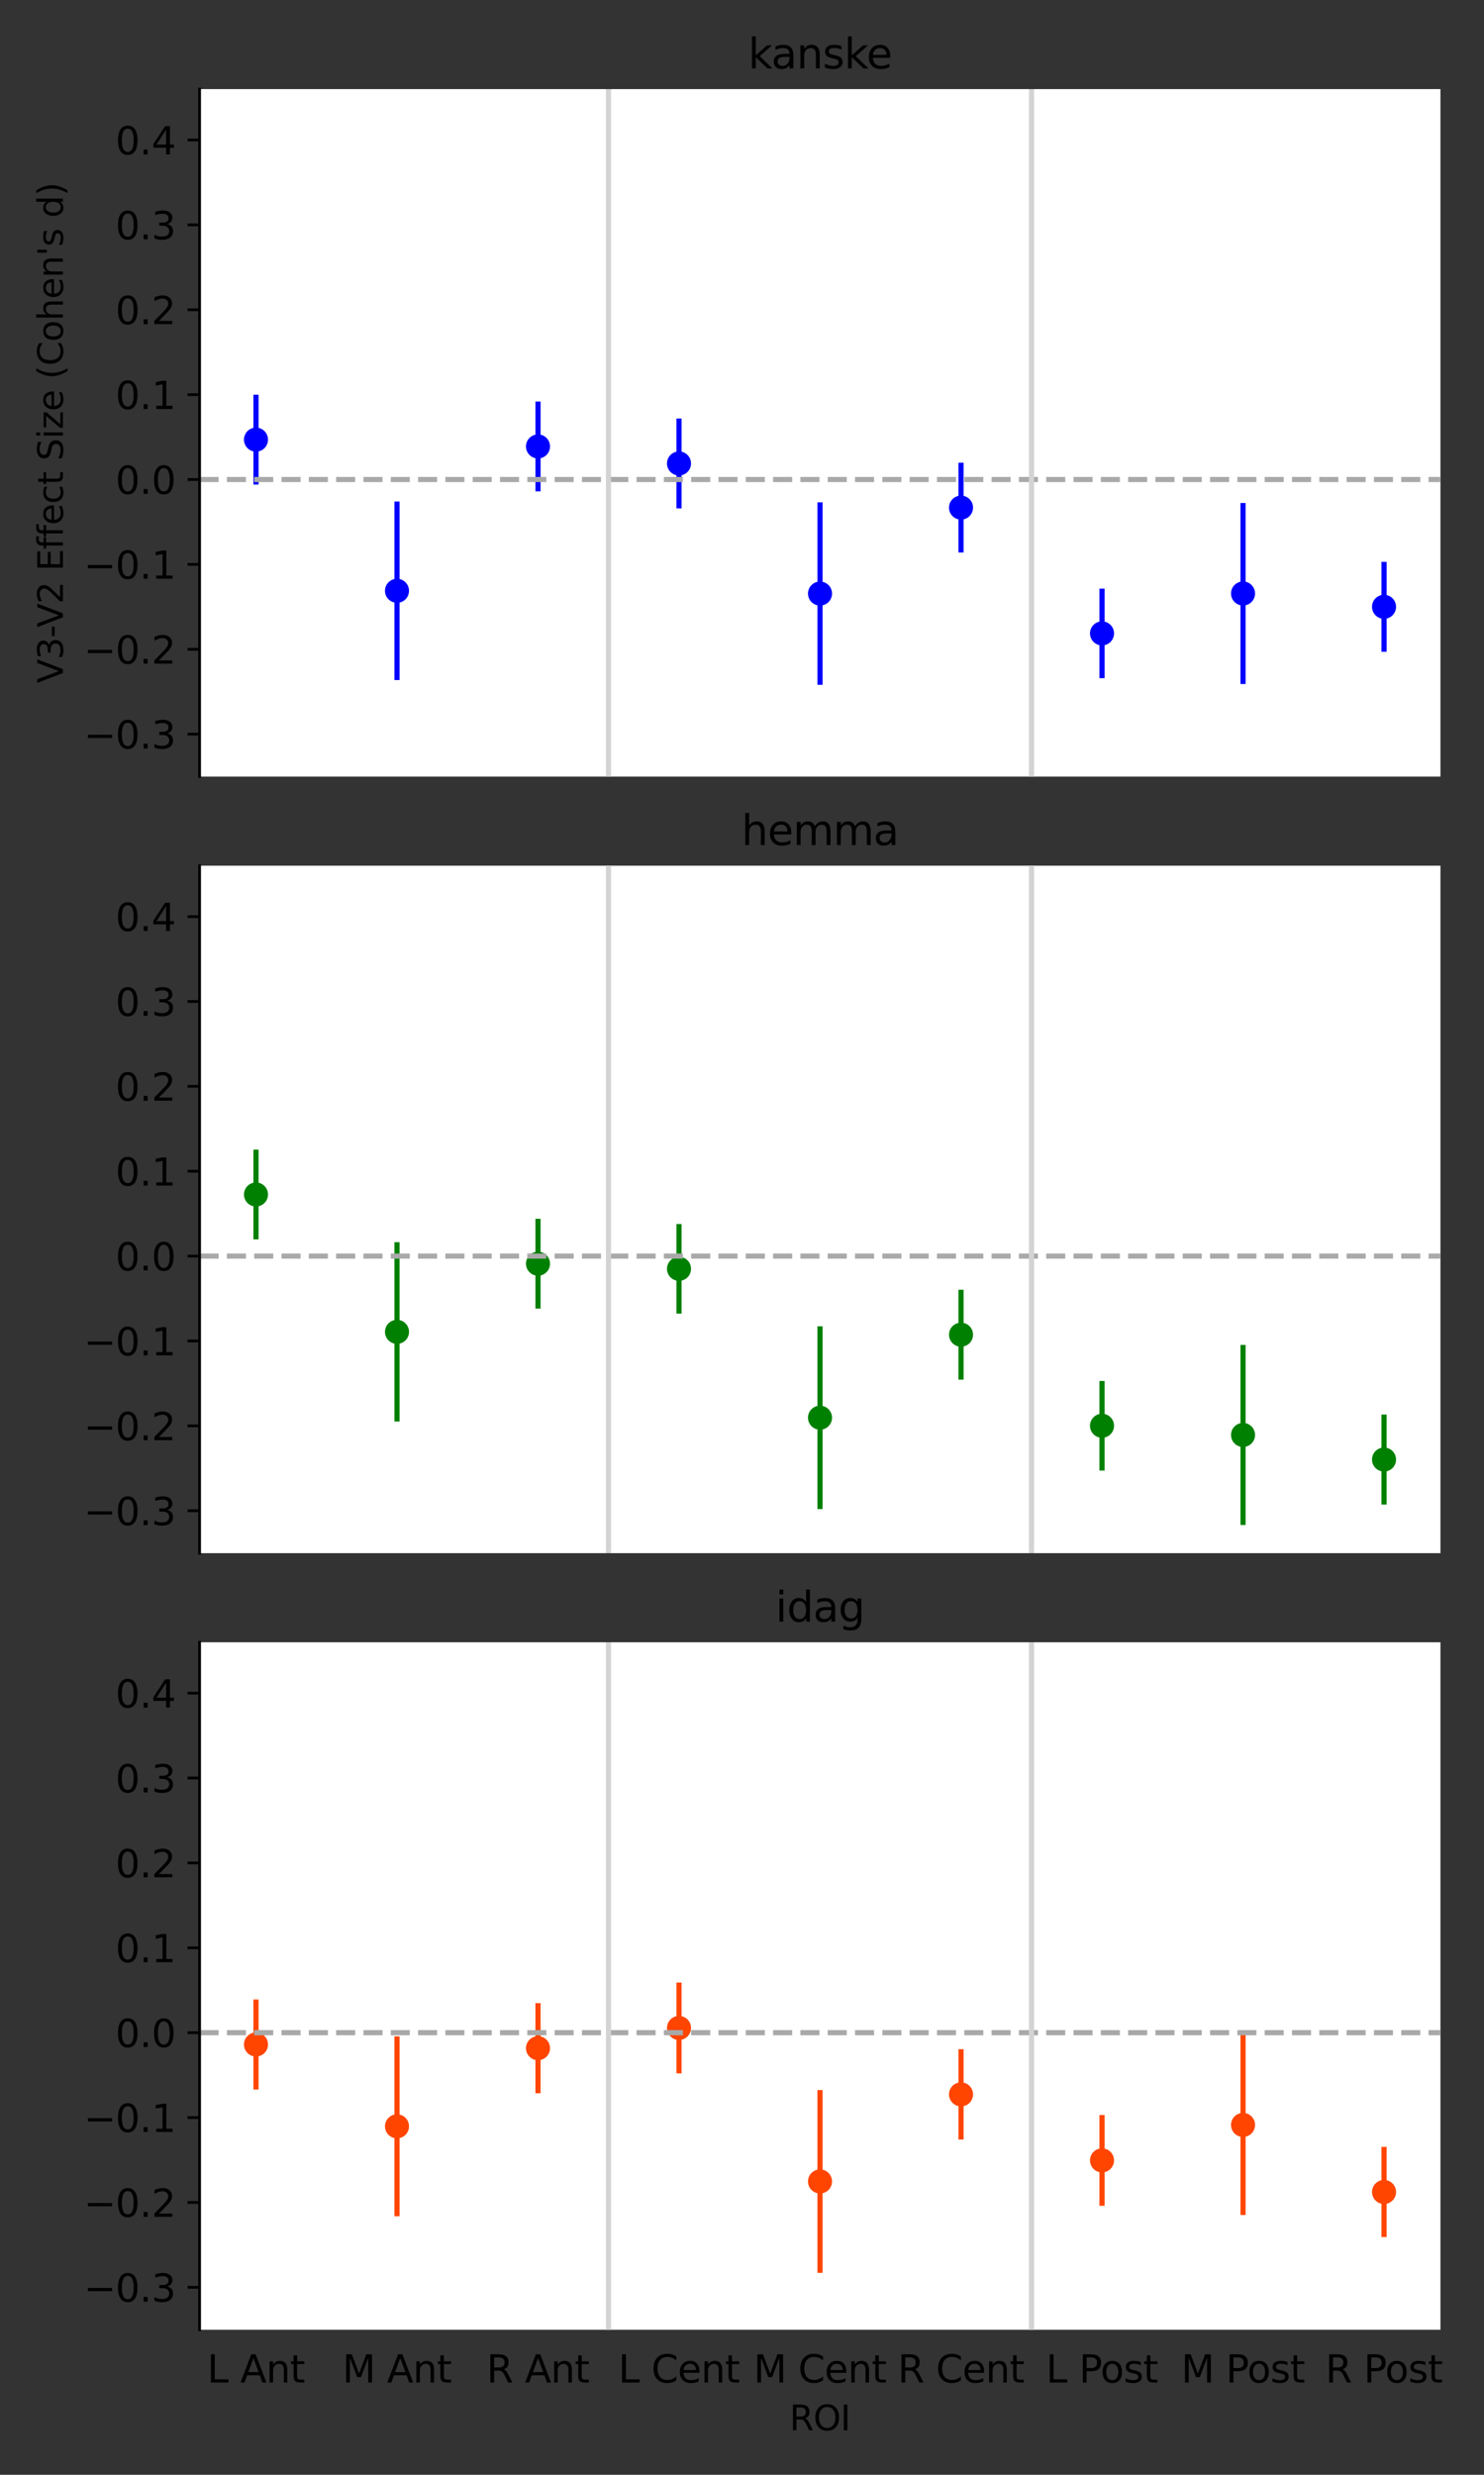 <?xml version="1.0" encoding="utf-8" standalone="no"?>
<!DOCTYPE svg PUBLIC "-//W3C//DTD SVG 1.1//EN"
  "http://www.w3.org/Graphics/SVG/1.1/DTD/svg11.dtd">
<svg height="720pt" version="1.1" viewBox="0 0 432 720" width="432pt" xmlns="http://www.w3.org/2000/svg" xmlns:xlink="http://www.w3.org/1999/xlink">
 <rect x="0" y="0" width="432" height="720" fill="#333333" stroke="none"/>
 <defs>
  <style type="text/css">*{stroke-linecap:butt;stroke-linejoin:round;}</style>
 </defs>
 <g id="figure_1">
  <g id="patch_1">
   <path d="M 0 720 
L 432 720 
L 432 0 
L 0 0 
z
" style="fill:none;"/>
  </g>
  <g id="axes_1">
   <g id="patch_2">
    <path d="M 58.1 225.933 
L 419.318 225.933 
L 419.318 25.92 
L 58.1 25.92 
z
" style="fill:#ffffff;"/>
   </g>
   <g id="matplotlib.axis_1"/>
   <g id="matplotlib.axis_2">
    <g id="ytick_1">
     <g id="line2d_1">
      <defs>
       <path d="M 0 0 
L -3.5 0 
" id="m9647b02b1c" style="stroke:#000000;stroke-width:0.8;"/>
      </defs>
      <g>
       <use style="stroke:#000000;stroke-width:0.8;" x="58.1" xlink:href="#m9647b02b1c" y="213.587"/>
      </g>
     </g>
     <g id="text_1">
      <!-- −0.3 -->
      <g transform="translate(24.389 217.766)scale(0.11 -0.11)">
       <defs>
        <path d="M 678 2272 
L 4684 2272 
L 4684 1741 
L 678 1741 
L 678 2272 
z
" id="DejaVuSans-2212" transform="scale(0.016)"/>
        <path d="M 2034 4250 
Q 1547 4250 1301 3770 
Q 1056 3291 1056 2328 
Q 1056 1369 1301 889 
Q 1547 409 2034 409 
Q 2525 409 2770 889 
Q 3016 1369 3016 2328 
Q 3016 3291 2770 3770 
Q 2525 4250 2034 4250 
z
M 2034 4750 
Q 2819 4750 3233 4129 
Q 3647 3509 3647 2328 
Q 3647 1150 3233 529 
Q 2819 -91 2034 -91 
Q 1250 -91 836 529 
Q 422 1150 422 2328 
Q 422 3509 836 4129 
Q 1250 4750 2034 4750 
z
" id="DejaVuSans-30" transform="scale(0.016)"/>
        <path d="M 684 794 
L 1344 794 
L 1344 0 
L 684 0 
L 684 794 
z
" id="DejaVuSans-2e" transform="scale(0.016)"/>
        <path d="M 2597 2516 
Q 3050 2419 3304 2112 
Q 3559 1806 3559 1356 
Q 3559 666 3084 287 
Q 2609 -91 1734 -91 
Q 1441 -91 1130 -33 
Q 819 25 488 141 
L 488 750 
Q 750 597 1062 519 
Q 1375 441 1716 441 
Q 2309 441 2620 675 
Q 2931 909 2931 1356 
Q 2931 1769 2642 2001 
Q 2353 2234 1838 2234 
L 1294 2234 
L 1294 2753 
L 1863 2753 
Q 2328 2753 2575 2939 
Q 2822 3125 2822 3475 
Q 2822 3834 2567 4026 
Q 2313 4219 1838 4219 
Q 1578 4219 1281 4162 
Q 984 4106 628 3988 
L 628 4550 
Q 988 4650 1302 4700 
Q 1616 4750 1894 4750 
Q 2613 4750 3031 4423 
Q 3450 4097 3450 3541 
Q 3450 3153 3228 2886 
Q 3006 2619 2597 2516 
z
" id="DejaVuSans-33" transform="scale(0.016)"/>
       </defs>
       <use xlink:href="#DejaVuSans-2212"/>
       <use x="83.789" xlink:href="#DejaVuSans-30"/>
       <use x="147.412" xlink:href="#DejaVuSans-2e"/>
       <use x="179.199" xlink:href="#DejaVuSans-33"/>
      </g>
     </g>
    </g>
    <g id="ytick_2">
     <g id="line2d_2">
      <g>
       <use style="stroke:#000000;stroke-width:0.8;" x="58.1" xlink:href="#m9647b02b1c" y="188.894"/>
      </g>
     </g>
     <g id="text_2">
      <!-- −0.2 -->
      <g transform="translate(24.389 193.073)scale(0.11 -0.11)">
       <defs>
        <path d="M 1228 531 
L 3431 531 
L 3431 0 
L 469 0 
L 469 531 
Q 828 903 1448 1529 
Q 2069 2156 2228 2338 
Q 2531 2678 2651 2914 
Q 2772 3150 2772 3378 
Q 2772 3750 2511 3984 
Q 2250 4219 1831 4219 
Q 1534 4219 1204 4116 
Q 875 4013 500 3803 
L 500 4441 
Q 881 4594 1212 4672 
Q 1544 4750 1819 4750 
Q 2544 4750 2975 4387 
Q 3406 4025 3406 3419 
Q 3406 3131 3298 2873 
Q 3191 2616 2906 2266 
Q 2828 2175 2409 1742 
Q 1991 1309 1228 531 
z
" id="DejaVuSans-32" transform="scale(0.016)"/>
       </defs>
       <use xlink:href="#DejaVuSans-2212"/>
       <use x="83.789" xlink:href="#DejaVuSans-30"/>
       <use x="147.412" xlink:href="#DejaVuSans-2e"/>
       <use x="179.199" xlink:href="#DejaVuSans-32"/>
      </g>
     </g>
    </g>
    <g id="ytick_3">
     <g id="line2d_3">
      <g>
       <use style="stroke:#000000;stroke-width:0.8;" x="58.1" xlink:href="#m9647b02b1c" y="164.201"/>
      </g>
     </g>
     <g id="text_3">
      <!-- −0.1 -->
      <g transform="translate(24.389 168.38)scale(0.11 -0.11)">
       <defs>
        <path d="M 794 531 
L 1825 531 
L 1825 4091 
L 703 3866 
L 703 4441 
L 1819 4666 
L 2450 4666 
L 2450 531 
L 3481 531 
L 3481 0 
L 794 0 
L 794 531 
z
" id="DejaVuSans-31" transform="scale(0.016)"/>
       </defs>
       <use xlink:href="#DejaVuSans-2212"/>
       <use x="83.789" xlink:href="#DejaVuSans-30"/>
       <use x="147.412" xlink:href="#DejaVuSans-2e"/>
       <use x="179.199" xlink:href="#DejaVuSans-31"/>
      </g>
     </g>
    </g>
    <g id="ytick_4">
     <g id="line2d_4">
      <g>
       <use style="stroke:#000000;stroke-width:0.8;" x="58.1" xlink:href="#m9647b02b1c" y="139.508"/>
      </g>
     </g>
     <g id="text_4">
      <!-- 0.0 -->
      <g transform="translate(33.607 143.687)scale(0.11 -0.11)">
       <use xlink:href="#DejaVuSans-30"/>
       <use x="63.623" xlink:href="#DejaVuSans-2e"/>
       <use x="95.41" xlink:href="#DejaVuSans-30"/>
      </g>
     </g>
    </g>
    <g id="ytick_5">
     <g id="line2d_5">
      <g>
       <use style="stroke:#000000;stroke-width:0.8;" x="58.1" xlink:href="#m9647b02b1c" y="114.815"/>
      </g>
     </g>
     <g id="text_5">
      <!-- 0.1 -->
      <g transform="translate(33.607 118.994)scale(0.11 -0.11)">
       <use xlink:href="#DejaVuSans-30"/>
       <use x="63.623" xlink:href="#DejaVuSans-2e"/>
       <use x="95.41" xlink:href="#DejaVuSans-31"/>
      </g>
     </g>
    </g>
    <g id="ytick_6">
     <g id="line2d_6">
      <g>
       <use style="stroke:#000000;stroke-width:0.8;" x="58.1" xlink:href="#m9647b02b1c" y="90.122"/>
      </g>
     </g>
     <g id="text_6">
      <!-- 0.2 -->
      <g transform="translate(33.607 94.301)scale(0.11 -0.11)">
       <use xlink:href="#DejaVuSans-30"/>
       <use x="63.623" xlink:href="#DejaVuSans-2e"/>
       <use x="95.41" xlink:href="#DejaVuSans-32"/>
      </g>
     </g>
    </g>
    <g id="ytick_7">
     <g id="line2d_7">
      <g>
       <use style="stroke:#000000;stroke-width:0.8;" x="58.1" xlink:href="#m9647b02b1c" y="65.429"/>
      </g>
     </g>
     <g id="text_7">
      <!-- 0.3 -->
      <g transform="translate(33.607 69.608)scale(0.11 -0.11)">
       <use xlink:href="#DejaVuSans-30"/>
       <use x="63.623" xlink:href="#DejaVuSans-2e"/>
       <use x="95.41" xlink:href="#DejaVuSans-33"/>
      </g>
     </g>
    </g>
    <g id="ytick_8">
     <g id="line2d_8">
      <g>
       <use style="stroke:#000000;stroke-width:0.8;" x="58.1" xlink:href="#m9647b02b1c" y="40.736"/>
      </g>
     </g>
     <g id="text_8">
      <!-- 0.4 -->
      <g transform="translate(33.607 44.915)scale(0.11 -0.11)">
       <defs>
        <path d="M 2419 4116 
L 825 1625 
L 2419 1625 
L 2419 4116 
z
M 2253 4666 
L 3047 4666 
L 3047 1625 
L 3713 1625 
L 3713 1100 
L 3047 1100 
L 3047 0 
L 2419 0 
L 2419 1100 
L 313 1100 
L 313 1709 
L 2253 4666 
z
" id="DejaVuSans-34" transform="scale(0.016)"/>
       </defs>
       <use xlink:href="#DejaVuSans-30"/>
       <use x="63.623" xlink:href="#DejaVuSans-2e"/>
       <use x="95.41" xlink:href="#DejaVuSans-34"/>
      </g>
     </g>
    </g>
    <g id="text_9">
     <!-- V3-V2 Effect Size (Cohen's d) -->
     <g transform="translate(18.309 198.745)rotate(-90)scale(0.1 -0.1)">
      <defs>
       <path d="M 1831 0 
L 50 4666 
L 709 4666 
L 2188 738 
L 3669 4666 
L 4325 4666 
L 2547 0 
L 1831 0 
z
" id="DejaVuSans-56" transform="scale(0.016)"/>
       <path d="M 313 2009 
L 1997 2009 
L 1997 1497 
L 313 1497 
L 313 2009 
z
" id="DejaVuSans-2d" transform="scale(0.016)"/>
       <path id="DejaVuSans-20" transform="scale(0.016)"/>
       <path d="M 628 4666 
L 3578 4666 
L 3578 4134 
L 1259 4134 
L 1259 2753 
L 3481 2753 
L 3481 2222 
L 1259 2222 
L 1259 531 
L 3634 531 
L 3634 0 
L 628 0 
L 628 4666 
z
" id="DejaVuSans-45" transform="scale(0.016)"/>
       <path d="M 2375 4863 
L 2375 4384 
L 1825 4384 
Q 1516 4384 1395 4259 
Q 1275 4134 1275 3809 
L 1275 3500 
L 2222 3500 
L 2222 3053 
L 1275 3053 
L 1275 0 
L 697 0 
L 697 3053 
L 147 3053 
L 147 3500 
L 697 3500 
L 697 3744 
Q 697 4328 969 4595 
Q 1241 4863 1831 4863 
L 2375 4863 
z
" id="DejaVuSans-66" transform="scale(0.016)"/>
       <path d="M 3597 1894 
L 3597 1613 
L 953 1613 
Q 991 1019 1311 708 
Q 1631 397 2203 397 
Q 2534 397 2845 478 
Q 3156 559 3463 722 
L 3463 178 
Q 3153 47 2828 -22 
Q 2503 -91 2169 -91 
Q 1331 -91 842 396 
Q 353 884 353 1716 
Q 353 2575 817 3079 
Q 1281 3584 2069 3584 
Q 2775 3584 3186 3129 
Q 3597 2675 3597 1894 
z
M 3022 2063 
Q 3016 2534 2758 2815 
Q 2500 3097 2075 3097 
Q 1594 3097 1305 2825 
Q 1016 2553 972 2059 
L 3022 2063 
z
" id="DejaVuSans-65" transform="scale(0.016)"/>
       <path d="M 3122 3366 
L 3122 2828 
Q 2878 2963 2633 3030 
Q 2388 3097 2138 3097 
Q 1578 3097 1268 2742 
Q 959 2388 959 1747 
Q 959 1106 1268 751 
Q 1578 397 2138 397 
Q 2388 397 2633 464 
Q 2878 531 3122 666 
L 3122 134 
Q 2881 22 2623 -34 
Q 2366 -91 2075 -91 
Q 1284 -91 818 406 
Q 353 903 353 1747 
Q 353 2603 823 3093 
Q 1294 3584 2113 3584 
Q 2378 3584 2631 3529 
Q 2884 3475 3122 3366 
z
" id="DejaVuSans-63" transform="scale(0.016)"/>
       <path d="M 1172 4494 
L 1172 3500 
L 2356 3500 
L 2356 3053 
L 1172 3053 
L 1172 1153 
Q 1172 725 1289 603 
Q 1406 481 1766 481 
L 2356 481 
L 2356 0 
L 1766 0 
Q 1100 0 847 248 
Q 594 497 594 1153 
L 594 3053 
L 172 3053 
L 172 3500 
L 594 3500 
L 594 4494 
L 1172 4494 
z
" id="DejaVuSans-74" transform="scale(0.016)"/>
       <path d="M 3425 4513 
L 3425 3897 
Q 3066 4069 2747 4153 
Q 2428 4238 2131 4238 
Q 1616 4238 1336 4038 
Q 1056 3838 1056 3469 
Q 1056 3159 1242 3001 
Q 1428 2844 1947 2747 
L 2328 2669 
Q 3034 2534 3370 2195 
Q 3706 1856 3706 1288 
Q 3706 609 3251 259 
Q 2797 -91 1919 -91 
Q 1588 -91 1214 -16 
Q 841 59 441 206 
L 441 856 
Q 825 641 1194 531 
Q 1563 422 1919 422 
Q 2459 422 2753 634 
Q 3047 847 3047 1241 
Q 3047 1584 2836 1778 
Q 2625 1972 2144 2069 
L 1759 2144 
Q 1053 2284 737 2584 
Q 422 2884 422 3419 
Q 422 4038 858 4394 
Q 1294 4750 2059 4750 
Q 2388 4750 2728 4690 
Q 3069 4631 3425 4513 
z
" id="DejaVuSans-53" transform="scale(0.016)"/>
       <path d="M 603 3500 
L 1178 3500 
L 1178 0 
L 603 0 
L 603 3500 
z
M 603 4863 
L 1178 4863 
L 1178 4134 
L 603 4134 
L 603 4863 
z
" id="DejaVuSans-69" transform="scale(0.016)"/>
       <path d="M 353 3500 
L 3084 3500 
L 3084 2975 
L 922 459 
L 3084 459 
L 3084 0 
L 275 0 
L 275 525 
L 2438 3041 
L 353 3041 
L 353 3500 
z
" id="DejaVuSans-7a" transform="scale(0.016)"/>
       <path d="M 1984 4856 
Q 1566 4138 1362 3434 
Q 1159 2731 1159 2009 
Q 1159 1288 1364 580 
Q 1569 -128 1984 -844 
L 1484 -844 
Q 1016 -109 783 600 
Q 550 1309 550 2009 
Q 550 2706 781 3412 
Q 1013 4119 1484 4856 
L 1984 4856 
z
" id="DejaVuSans-28" transform="scale(0.016)"/>
       <path d="M 4122 4306 
L 4122 3641 
Q 3803 3938 3442 4084 
Q 3081 4231 2675 4231 
Q 1875 4231 1450 3742 
Q 1025 3253 1025 2328 
Q 1025 1406 1450 917 
Q 1875 428 2675 428 
Q 3081 428 3442 575 
Q 3803 722 4122 1019 
L 4122 359 
Q 3791 134 3420 21 
Q 3050 -91 2638 -91 
Q 1578 -91 968 557 
Q 359 1206 359 2328 
Q 359 3453 968 4101 
Q 1578 4750 2638 4750 
Q 3056 4750 3426 4639 
Q 3797 4528 4122 4306 
z
" id="DejaVuSans-43" transform="scale(0.016)"/>
       <path d="M 1959 3097 
Q 1497 3097 1228 2736 
Q 959 2375 959 1747 
Q 959 1119 1226 758 
Q 1494 397 1959 397 
Q 2419 397 2687 759 
Q 2956 1122 2956 1747 
Q 2956 2369 2687 2733 
Q 2419 3097 1959 3097 
z
M 1959 3584 
Q 2709 3584 3137 3096 
Q 3566 2609 3566 1747 
Q 3566 888 3137 398 
Q 2709 -91 1959 -91 
Q 1206 -91 779 398 
Q 353 888 353 1747 
Q 353 2609 779 3096 
Q 1206 3584 1959 3584 
z
" id="DejaVuSans-6f" transform="scale(0.016)"/>
       <path d="M 3513 2113 
L 3513 0 
L 2938 0 
L 2938 2094 
Q 2938 2591 2744 2837 
Q 2550 3084 2163 3084 
Q 1697 3084 1428 2787 
Q 1159 2491 1159 1978 
L 1159 0 
L 581 0 
L 581 4863 
L 1159 4863 
L 1159 2956 
Q 1366 3272 1645 3428 
Q 1925 3584 2291 3584 
Q 2894 3584 3203 3211 
Q 3513 2838 3513 2113 
z
" id="DejaVuSans-68" transform="scale(0.016)"/>
       <path d="M 3513 2113 
L 3513 0 
L 2938 0 
L 2938 2094 
Q 2938 2591 2744 2837 
Q 2550 3084 2163 3084 
Q 1697 3084 1428 2787 
Q 1159 2491 1159 1978 
L 1159 0 
L 581 0 
L 581 3500 
L 1159 3500 
L 1159 2956 
Q 1366 3272 1645 3428 
Q 1925 3584 2291 3584 
Q 2894 3584 3203 3211 
Q 3513 2838 3513 2113 
z
" id="DejaVuSans-6e" transform="scale(0.016)"/>
       <path d="M 1147 4666 
L 1147 2931 
L 616 2931 
L 616 4666 
L 1147 4666 
z
" id="DejaVuSans-27" transform="scale(0.016)"/>
       <path d="M 2834 3397 
L 2834 2853 
Q 2591 2978 2328 3040 
Q 2066 3103 1784 3103 
Q 1356 3103 1142 2972 
Q 928 2841 928 2578 
Q 928 2378 1081 2264 
Q 1234 2150 1697 2047 
L 1894 2003 
Q 2506 1872 2764 1633 
Q 3022 1394 3022 966 
Q 3022 478 2636 193 
Q 2250 -91 1575 -91 
Q 1294 -91 989 -36 
Q 684 19 347 128 
L 347 722 
Q 666 556 975 473 
Q 1284 391 1588 391 
Q 1994 391 2212 530 
Q 2431 669 2431 922 
Q 2431 1156 2273 1281 
Q 2116 1406 1581 1522 
L 1381 1569 
Q 847 1681 609 1914 
Q 372 2147 372 2553 
Q 372 3047 722 3315 
Q 1072 3584 1716 3584 
Q 2034 3584 2315 3537 
Q 2597 3491 2834 3397 
z
" id="DejaVuSans-73" transform="scale(0.016)"/>
       <path d="M 2906 2969 
L 2906 4863 
L 3481 4863 
L 3481 0 
L 2906 0 
L 2906 525 
Q 2725 213 2448 61 
Q 2172 -91 1784 -91 
Q 1150 -91 751 415 
Q 353 922 353 1747 
Q 353 2572 751 3078 
Q 1150 3584 1784 3584 
Q 2172 3584 2448 3432 
Q 2725 3281 2906 2969 
z
M 947 1747 
Q 947 1113 1208 752 
Q 1469 391 1925 391 
Q 2381 391 2643 752 
Q 2906 1113 2906 1747 
Q 2906 2381 2643 2742 
Q 2381 3103 1925 3103 
Q 1469 3103 1208 2742 
Q 947 2381 947 1747 
z
" id="DejaVuSans-64" transform="scale(0.016)"/>
       <path d="M 513 4856 
L 1013 4856 
Q 1481 4119 1714 3412 
Q 1947 2706 1947 2009 
Q 1947 1309 1714 600 
Q 1481 -109 1013 -844 
L 513 -844 
Q 928 -128 1133 580 
Q 1338 1288 1338 2009 
Q 1338 2731 1133 3434 
Q 928 4138 513 4856 
z
" id="DejaVuSans-29" transform="scale(0.016)"/>
      </defs>
      <use xlink:href="#DejaVuSans-56"/>
      <use x="68.408" xlink:href="#DejaVuSans-33"/>
      <use x="132.031" xlink:href="#DejaVuSans-2d"/>
      <use x="162.24" xlink:href="#DejaVuSans-56"/>
      <use x="230.648" xlink:href="#DejaVuSans-32"/>
      <use x="294.271" xlink:href="#DejaVuSans-20"/>
      <use x="326.059" xlink:href="#DejaVuSans-45"/>
      <use x="389.242" xlink:href="#DejaVuSans-66"/>
      <use x="424.447" xlink:href="#DejaVuSans-66"/>
      <use x="459.652" xlink:href="#DejaVuSans-65"/>
      <use x="521.176" xlink:href="#DejaVuSans-63"/>
      <use x="576.156" xlink:href="#DejaVuSans-74"/>
      <use x="615.365" xlink:href="#DejaVuSans-20"/>
      <use x="647.152" xlink:href="#DejaVuSans-53"/>
      <use x="710.629" xlink:href="#DejaVuSans-69"/>
      <use x="738.412" xlink:href="#DejaVuSans-7a"/>
      <use x="790.902" xlink:href="#DejaVuSans-65"/>
      <use x="852.426" xlink:href="#DejaVuSans-20"/>
      <use x="884.213" xlink:href="#DejaVuSans-28"/>
      <use x="923.227" xlink:href="#DejaVuSans-43"/>
      <use x="993.051" xlink:href="#DejaVuSans-6f"/>
      <use x="1054.232" xlink:href="#DejaVuSans-68"/>
      <use x="1117.611" xlink:href="#DejaVuSans-65"/>
      <use x="1179.135" xlink:href="#DejaVuSans-6e"/>
      <use x="1242.514" xlink:href="#DejaVuSans-27"/>
      <use x="1270.004" xlink:href="#DejaVuSans-73"/>
      <use x="1322.104" xlink:href="#DejaVuSans-20"/>
      <use x="1353.891" xlink:href="#DejaVuSans-64"/>
      <use x="1417.367" xlink:href="#DejaVuSans-29"/>
     </g>
    </g>
   </g>
   <g id="line2d_9">
    <defs>
     <path d="M 0 3 
C 0.796 3 1.559 2.684 2.121 2.121 
C 2.684 1.559 3 0.796 3 0 
C 3 -0.796 2.684 -1.559 2.121 -2.121 
C 1.559 -2.684 0.796 -3 0 -3 
C -0.796 -3 -1.559 -2.684 -2.121 -2.121 
C -2.684 -1.559 -3 -0.796 -3 0 
C -3 0.796 -2.684 1.559 -2.121 2.121 
C -1.559 2.684 -0.796 3 0 3 
z
" id="m5f28270ddc" style="stroke:#0000ff;"/>
    </defs>
    <g clip-path="url(#p399cc23982)">
     <use style="fill:#0000ff;stroke:#0000ff;" x="74.519" xlink:href="#m5f28270ddc" y="127.903"/>
     <use style="fill:#0000ff;stroke:#0000ff;" x="115.567" xlink:href="#m5f28270ddc" y="171.883"/>
     <use style="fill:#0000ff;stroke:#0000ff;" x="156.614" xlink:href="#m5f28270ddc" y="129.885"/>
     <use style="fill:#0000ff;stroke:#0000ff;" x="197.662" xlink:href="#m5f28270ddc" y="134.836"/>
     <use style="fill:#0000ff;stroke:#0000ff;" x="238.709" xlink:href="#m5f28270ddc" y="172.689"/>
     <use style="fill:#0000ff;stroke:#0000ff;" x="279.757" xlink:href="#m5f28270ddc" y="147.682"/>
     <use style="fill:#0000ff;stroke:#0000ff;" x="320.804" xlink:href="#m5f28270ddc" y="184.275"/>
     <use style="fill:#0000ff;stroke:#0000ff;" x="361.852" xlink:href="#m5f28270ddc" y="172.666"/>
     <use style="fill:#0000ff;stroke:#0000ff;" x="402.899" xlink:href="#m5f28270ddc" y="176.539"/>
    </g>
   </g>
   <g id="line2d_10">
    <path clip-path="url(#p399cc23982)" d="M 74.519 140.216 
L 74.519 115.589 
" style="fill:none;stroke:#0000ff;stroke-linecap:square;stroke-width:1.5;"/>
   </g>
   <g id="line2d_11">
    <path clip-path="url(#p399cc23982)" d="M 115.567 197.105 
L 115.567 146.662 
" style="fill:none;stroke:#0000ff;stroke-linecap:square;stroke-width:1.5;"/>
   </g>
   <g id="line2d_12">
    <path clip-path="url(#p399cc23982)" d="M 156.614 142.203 
L 156.614 117.568 
" style="fill:none;stroke:#0000ff;stroke-linecap:square;stroke-width:1.5;"/>
   </g>
   <g id="line2d_13">
    <path clip-path="url(#p399cc23982)" d="M 197.662 147.161 
L 197.662 122.512 
" style="fill:none;stroke:#0000ff;stroke-linecap:square;stroke-width:1.5;"/>
   </g>
   <g id="line2d_14">
    <path clip-path="url(#p399cc23982)" d="M 238.709 198.48 
L 238.709 146.897 
" style="fill:none;stroke:#0000ff;stroke-linecap:square;stroke-width:1.5;"/>
   </g>
   <g id="line2d_15">
    <path clip-path="url(#p399cc23982)" d="M 279.757 159.992 
L 279.757 135.371 
" style="fill:none;stroke:#0000ff;stroke-linecap:square;stroke-width:1.5;"/>
   </g>
   <g id="line2d_16">
    <path clip-path="url(#p399cc23982)" d="M 320.804 196.548 
L 320.804 172.002 
" style="fill:none;stroke:#0000ff;stroke-linecap:square;stroke-width:1.5;"/>
   </g>
   <g id="line2d_17">
    <path clip-path="url(#p399cc23982)" d="M 361.852 198.246 
L 361.852 147.087 
" style="fill:none;stroke:#0000ff;stroke-linecap:square;stroke-width:1.5;"/>
   </g>
   <g id="line2d_18">
    <path clip-path="url(#p399cc23982)" d="M 402.899 188.871 
L 402.899 164.207 
" style="fill:none;stroke:#0000ff;stroke-linecap:square;stroke-width:1.5;"/>
   </g>
   <g id="line2d_19">
    <path clip-path="url(#p399cc23982)" d="M 58.1 139.508 
L 419.318 139.508 
" style="fill:none;stroke:#a9a9a9;stroke-dasharray:5.55,2.4;stroke-dashoffset:0;stroke-width:1.5;"/>
   </g>
   <g id="line2d_20">
    <path clip-path="url(#p399cc23982)" d="M 177.138 225.933 
L 177.138 25.92 
" style="fill:none;stroke:#d3d3d3;stroke-linecap:square;stroke-width:1.5;"/>
   </g>
   <g id="line2d_21">
    <path clip-path="url(#p399cc23982)" d="M 300.28 225.933 
L 300.28 25.92 
" style="fill:none;stroke:#d3d3d3;stroke-linecap:square;stroke-width:1.5;"/>
   </g>
   <g id="patch_3">
    <path d="M 58.1 225.933 
L 58.1 25.92 
" style="fill:none;stroke:#000000;stroke-linecap:square;stroke-linejoin:miter;stroke-width:0.8;"/>
   </g>
   <g id="text_10">
    <!-- kanske -->
    <g transform="translate(217.786 19.92)scale(0.12 -0.12)">
     <defs>
      <path d="M 581 4863 
L 1159 4863 
L 1159 1991 
L 2875 3500 
L 3609 3500 
L 1753 1863 
L 3688 0 
L 2938 0 
L 1159 1709 
L 1159 0 
L 581 0 
L 581 4863 
z
" id="DejaVuSans-6b" transform="scale(0.016)"/>
      <path d="M 2194 1759 
Q 1497 1759 1228 1600 
Q 959 1441 959 1056 
Q 959 750 1161 570 
Q 1363 391 1709 391 
Q 2188 391 2477 730 
Q 2766 1069 2766 1631 
L 2766 1759 
L 2194 1759 
z
M 3341 1997 
L 3341 0 
L 2766 0 
L 2766 531 
Q 2569 213 2275 61 
Q 1981 -91 1556 -91 
Q 1019 -91 701 211 
Q 384 513 384 1019 
Q 384 1609 779 1909 
Q 1175 2209 1959 2209 
L 2766 2209 
L 2766 2266 
Q 2766 2663 2505 2880 
Q 2244 3097 1772 3097 
Q 1472 3097 1187 3025 
Q 903 2953 641 2809 
L 641 3341 
Q 956 3463 1253 3523 
Q 1550 3584 1831 3584 
Q 2591 3584 2966 3190 
Q 3341 2797 3341 1997 
z
" id="DejaVuSans-61" transform="scale(0.016)"/>
     </defs>
     <use xlink:href="#DejaVuSans-6b"/>
     <use x="56.16" xlink:href="#DejaVuSans-61"/>
     <use x="117.439" xlink:href="#DejaVuSans-6e"/>
     <use x="180.818" xlink:href="#DejaVuSans-73"/>
     <use x="232.918" xlink:href="#DejaVuSans-6b"/>
     <use x="287.203" xlink:href="#DejaVuSans-65"/>
    </g>
   </g>
  </g>
  <g id="axes_2">
   <g id="patch_4">
    <path d="M 58.1 451.867 
L 419.318 451.867 
L 419.318 251.853 
L 58.1 251.853 
z
" style="fill:#ffffff;"/>
   </g>
   <g id="matplotlib.axis_3"/>
   <g id="matplotlib.axis_4">
    <g id="ytick_9">
     <g id="line2d_22">
      <g>
       <use style="stroke:#000000;stroke-width:0.8;" x="58.1" xlink:href="#m9647b02b1c" y="439.52"/>
      </g>
     </g>
     <g id="text_11">
      <!-- −0.3 -->
      <g transform="translate(24.389 443.699)scale(0.11 -0.11)">
       <use xlink:href="#DejaVuSans-2212"/>
       <use x="83.789" xlink:href="#DejaVuSans-30"/>
       <use x="147.412" xlink:href="#DejaVuSans-2e"/>
       <use x="179.199" xlink:href="#DejaVuSans-33"/>
      </g>
     </g>
    </g>
    <g id="ytick_10">
     <g id="line2d_23">
      <g>
       <use style="stroke:#000000;stroke-width:0.8;" x="58.1" xlink:href="#m9647b02b1c" y="414.827"/>
      </g>
     </g>
     <g id="text_12">
      <!-- −0.2 -->
      <g transform="translate(24.389 419.006)scale(0.11 -0.11)">
       <use xlink:href="#DejaVuSans-2212"/>
       <use x="83.789" xlink:href="#DejaVuSans-30"/>
       <use x="147.412" xlink:href="#DejaVuSans-2e"/>
       <use x="179.199" xlink:href="#DejaVuSans-32"/>
      </g>
     </g>
    </g>
    <g id="ytick_11">
     <g id="line2d_24">
      <g>
       <use style="stroke:#000000;stroke-width:0.8;" x="58.1" xlink:href="#m9647b02b1c" y="390.134"/>
      </g>
     </g>
     <g id="text_13">
      <!-- −0.1 -->
      <g transform="translate(24.389 394.313)scale(0.11 -0.11)">
       <use xlink:href="#DejaVuSans-2212"/>
       <use x="83.789" xlink:href="#DejaVuSans-30"/>
       <use x="147.412" xlink:href="#DejaVuSans-2e"/>
       <use x="179.199" xlink:href="#DejaVuSans-31"/>
      </g>
     </g>
    </g>
    <g id="ytick_12">
     <g id="line2d_25">
      <g>
       <use style="stroke:#000000;stroke-width:0.8;" x="58.1" xlink:href="#m9647b02b1c" y="365.441"/>
      </g>
     </g>
     <g id="text_14">
      <!-- 0.0 -->
      <g transform="translate(33.607 369.62)scale(0.11 -0.11)">
       <use xlink:href="#DejaVuSans-30"/>
       <use x="63.623" xlink:href="#DejaVuSans-2e"/>
       <use x="95.41" xlink:href="#DejaVuSans-30"/>
      </g>
     </g>
    </g>
    <g id="ytick_13">
     <g id="line2d_26">
      <g>
       <use style="stroke:#000000;stroke-width:0.8;" x="58.1" xlink:href="#m9647b02b1c" y="340.748"/>
      </g>
     </g>
     <g id="text_15">
      <!-- 0.1 -->
      <g transform="translate(33.607 344.927)scale(0.11 -0.11)">
       <use xlink:href="#DejaVuSans-30"/>
       <use x="63.623" xlink:href="#DejaVuSans-2e"/>
       <use x="95.41" xlink:href="#DejaVuSans-31"/>
      </g>
     </g>
    </g>
    <g id="ytick_14">
     <g id="line2d_27">
      <g>
       <use style="stroke:#000000;stroke-width:0.8;" x="58.1" xlink:href="#m9647b02b1c" y="316.055"/>
      </g>
     </g>
     <g id="text_16">
      <!-- 0.2 -->
      <g transform="translate(33.607 320.234)scale(0.11 -0.11)">
       <use xlink:href="#DejaVuSans-30"/>
       <use x="63.623" xlink:href="#DejaVuSans-2e"/>
       <use x="95.41" xlink:href="#DejaVuSans-32"/>
      </g>
     </g>
    </g>
    <g id="ytick_15">
     <g id="line2d_28">
      <g>
       <use style="stroke:#000000;stroke-width:0.8;" x="58.1" xlink:href="#m9647b02b1c" y="291.362"/>
      </g>
     </g>
     <g id="text_17">
      <!-- 0.3 -->
      <g transform="translate(33.607 295.541)scale(0.11 -0.11)">
       <use xlink:href="#DejaVuSans-30"/>
       <use x="63.623" xlink:href="#DejaVuSans-2e"/>
       <use x="95.41" xlink:href="#DejaVuSans-33"/>
      </g>
     </g>
    </g>
    <g id="ytick_16">
     <g id="line2d_29">
      <g>
       <use style="stroke:#000000;stroke-width:0.8;" x="58.1" xlink:href="#m9647b02b1c" y="266.669"/>
      </g>
     </g>
     <g id="text_18">
      <!-- 0.4 -->
      <g transform="translate(33.607 270.848)scale(0.11 -0.11)">
       <use xlink:href="#DejaVuSans-30"/>
       <use x="63.623" xlink:href="#DejaVuSans-2e"/>
       <use x="95.41" xlink:href="#DejaVuSans-34"/>
      </g>
     </g>
    </g>
   </g>
   <g id="line2d_30">
    <defs>
     <path d="M 0 3 
C 0.796 3 1.559 2.684 2.121 2.121 
C 2.684 1.559 3 0.796 3 0 
C 3 -0.796 2.684 -1.559 2.121 -2.121 
C 1.559 -2.684 0.796 -3 0 -3 
C -0.796 -3 -1.559 -2.684 -2.121 -2.121 
C -2.684 -1.559 -3 -0.796 -3 0 
C -3 0.796 -2.684 1.559 -2.121 2.121 
C -1.559 2.684 -0.796 3 0 3 
z
" id="m15f2a21add" style="stroke:#008000;"/>
    </defs>
    <g clip-path="url(#p6a9a067bbf)">
     <use style="fill:#008000;stroke:#008000;" x="74.519" xlink:href="#m15f2a21add" y="347.517"/>
     <use style="fill:#008000;stroke:#008000;" x="115.567" xlink:href="#m15f2a21add" y="387.481"/>
     <use style="fill:#008000;stroke:#008000;" x="156.614" xlink:href="#m15f2a21add" y="367.65"/>
     <use style="fill:#008000;stroke:#008000;" x="197.662" xlink:href="#m15f2a21add" y="369.142"/>
     <use style="fill:#008000;stroke:#008000;" x="238.709" xlink:href="#m15f2a21add" y="412.453"/>
     <use style="fill:#008000;stroke:#008000;" x="279.757" xlink:href="#m15f2a21add" y="388.304"/>
     <use style="fill:#008000;stroke:#008000;" x="320.804" xlink:href="#m15f2a21add" y="414.798"/>
     <use style="fill:#008000;stroke:#008000;" x="361.852" xlink:href="#m15f2a21add" y="417.477"/>
     <use style="fill:#008000;stroke:#008000;" x="402.899" xlink:href="#m15f2a21add" y="424.63"/>
    </g>
   </g>
   <g id="line2d_31">
    <path clip-path="url(#p6a9a067bbf)" d="M 74.519 359.824 
L 74.519 335.21 
" style="fill:none;stroke:#008000;stroke-linecap:square;stroke-width:1.5;"/>
   </g>
   <g id="line2d_32">
    <path clip-path="url(#p6a9a067bbf)" d="M 115.567 412.821 
L 115.567 362.14 
" style="fill:none;stroke:#008000;stroke-linecap:square;stroke-width:1.5;"/>
   </g>
   <g id="line2d_33">
    <path clip-path="url(#p6a9a067bbf)" d="M 156.614 379.962 
L 156.614 355.338 
" style="fill:none;stroke:#008000;stroke-linecap:square;stroke-width:1.5;"/>
   </g>
   <g id="line2d_34">
    <path clip-path="url(#p6a9a067bbf)" d="M 197.662 381.428 
L 197.662 356.856 
" style="fill:none;stroke:#008000;stroke-linecap:square;stroke-width:1.5;"/>
   </g>
   <g id="line2d_35">
    <path clip-path="url(#p6a9a067bbf)" d="M 238.709 438.288 
L 238.709 386.617 
" style="fill:none;stroke:#008000;stroke-linecap:square;stroke-width:1.5;"/>
   </g>
   <g id="line2d_36">
    <path clip-path="url(#p6a9a067bbf)" d="M 279.757 400.635 
L 279.757 375.974 
" style="fill:none;stroke:#008000;stroke-linecap:square;stroke-width:1.5;"/>
   </g>
   <g id="line2d_37">
    <path clip-path="url(#p6a9a067bbf)" d="M 320.804 427.079 
L 320.804 402.518 
" style="fill:none;stroke:#008000;stroke-linecap:square;stroke-width:1.5;"/>
   </g>
   <g id="line2d_38">
    <path clip-path="url(#p6a9a067bbf)" d="M 361.852 442.916 
L 361.852 392.038 
" style="fill:none;stroke:#008000;stroke-linecap:square;stroke-width:1.5;"/>
   </g>
   <g id="line2d_39">
    <path clip-path="url(#p6a9a067bbf)" d="M 402.899 436.973 
L 402.899 412.287 
" style="fill:none;stroke:#008000;stroke-linecap:square;stroke-width:1.5;"/>
   </g>
   <g id="line2d_40">
    <path clip-path="url(#p6a9a067bbf)" d="M 58.1 365.441 
L 419.318 365.441 
" style="fill:none;stroke:#a9a9a9;stroke-dasharray:5.55,2.4;stroke-dashoffset:0;stroke-width:1.5;"/>
   </g>
   <g id="line2d_41">
    <path clip-path="url(#p6a9a067bbf)" d="M 177.138 451.867 
L 177.138 251.853 
" style="fill:none;stroke:#d3d3d3;stroke-linecap:square;stroke-width:1.5;"/>
   </g>
   <g id="line2d_42">
    <path clip-path="url(#p6a9a067bbf)" d="M 300.28 451.867 
L 300.28 251.853 
" style="fill:none;stroke:#d3d3d3;stroke-linecap:square;stroke-width:1.5;"/>
   </g>
   <g id="patch_5">
    <path d="M 58.1 451.867 
L 58.1 251.853 
" style="fill:none;stroke:#000000;stroke-linecap:square;stroke-linejoin:miter;stroke-width:0.8;"/>
   </g>
   <g id="text_19">
    <!-- hemma -->
    <g transform="translate(215.849 245.853)scale(0.12 -0.12)">
     <defs>
      <path d="M 3328 2828 
Q 3544 3216 3844 3400 
Q 4144 3584 4550 3584 
Q 5097 3584 5394 3201 
Q 5691 2819 5691 2113 
L 5691 0 
L 5113 0 
L 5113 2094 
Q 5113 2597 4934 2840 
Q 4756 3084 4391 3084 
Q 3944 3084 3684 2787 
Q 3425 2491 3425 1978 
L 3425 0 
L 2847 0 
L 2847 2094 
Q 2847 2600 2669 2842 
Q 2491 3084 2119 3084 
Q 1678 3084 1418 2786 
Q 1159 2488 1159 1978 
L 1159 0 
L 581 0 
L 581 3500 
L 1159 3500 
L 1159 2956 
Q 1356 3278 1631 3431 
Q 1906 3584 2284 3584 
Q 2666 3584 2933 3390 
Q 3200 3197 3328 2828 
z
" id="DejaVuSans-6d" transform="scale(0.016)"/>
     </defs>
     <use xlink:href="#DejaVuSans-68"/>
     <use x="63.379" xlink:href="#DejaVuSans-65"/>
     <use x="124.902" xlink:href="#DejaVuSans-6d"/>
     <use x="222.314" xlink:href="#DejaVuSans-6d"/>
     <use x="319.727" xlink:href="#DejaVuSans-61"/>
    </g>
   </g>
  </g>
  <g id="axes_3">
   <g id="patch_6">
    <path d="M 58.1 677.8 
L 419.318 677.8 
L 419.318 477.787 
L 58.1 477.787 
z
" style="fill:#ffffff;"/>
   </g>
   <g id="matplotlib.axis_5">
    <g id="xtick_1">
     <g id="text_20">
      <!-- L Ant -->
      <g transform="translate(60.302 693.158)scale(0.11 -0.11)">
       <defs>
        <path d="M 628 4666 
L 1259 4666 
L 1259 531 
L 3531 531 
L 3531 0 
L 628 0 
L 628 4666 
z
" id="DejaVuSans-4c" transform="scale(0.016)"/>
        <path d="M 2188 4044 
L 1331 1722 
L 3047 1722 
L 2188 4044 
z
M 1831 4666 
L 2547 4666 
L 4325 0 
L 3669 0 
L 3244 1197 
L 1141 1197 
L 716 0 
L 50 0 
L 1831 4666 
z
" id="DejaVuSans-41" transform="scale(0.016)"/>
       </defs>
       <use xlink:href="#DejaVuSans-4c"/>
       <use x="55.713" xlink:href="#DejaVuSans-20"/>
       <use x="87.5" xlink:href="#DejaVuSans-41"/>
       <use x="155.908" xlink:href="#DejaVuSans-6e"/>
       <use x="219.287" xlink:href="#DejaVuSans-74"/>
      </g>
     </g>
    </g>
    <g id="xtick_2">
     <g id="text_21">
      <!-- M Ant -->
      <g transform="translate(99.669 693.158)scale(0.11 -0.11)">
       <defs>
        <path d="M 628 4666 
L 1569 4666 
L 2759 1491 
L 3956 4666 
L 4897 4666 
L 4897 0 
L 4281 0 
L 4281 4097 
L 3078 897 
L 2444 897 
L 1241 4097 
L 1241 0 
L 628 0 
L 628 4666 
z
" id="DejaVuSans-4d" transform="scale(0.016)"/>
       </defs>
       <use xlink:href="#DejaVuSans-4d"/>
       <use x="86.279" xlink:href="#DejaVuSans-20"/>
       <use x="118.066" xlink:href="#DejaVuSans-41"/>
       <use x="186.475" xlink:href="#DejaVuSans-6e"/>
       <use x="249.854" xlink:href="#DejaVuSans-74"/>
      </g>
     </g>
    </g>
    <g id="xtick_3">
     <g id="text_22">
      <!-- R Ant -->
      <g transform="translate(141.64 693.158)scale(0.11 -0.11)">
       <defs>
        <path d="M 2841 2188 
Q 3044 2119 3236 1894 
Q 3428 1669 3622 1275 
L 4263 0 
L 3584 0 
L 2988 1197 
Q 2756 1666 2539 1819 
Q 2322 1972 1947 1972 
L 1259 1972 
L 1259 0 
L 628 0 
L 628 4666 
L 2053 4666 
Q 2853 4666 3247 4331 
Q 3641 3997 3641 3322 
Q 3641 2881 3436 2590 
Q 3231 2300 2841 2188 
z
M 1259 4147 
L 1259 2491 
L 2053 2491 
Q 2509 2491 2742 2702 
Q 2975 2913 2975 3322 
Q 2975 3731 2742 3939 
Q 2509 4147 2053 4147 
L 1259 4147 
z
" id="DejaVuSans-52" transform="scale(0.016)"/>
       </defs>
       <use xlink:href="#DejaVuSans-52"/>
       <use x="69.482" xlink:href="#DejaVuSans-20"/>
       <use x="101.27" xlink:href="#DejaVuSans-41"/>
       <use x="169.678" xlink:href="#DejaVuSans-6e"/>
       <use x="233.057" xlink:href="#DejaVuSans-74"/>
      </g>
     </g>
    </g>
    <g id="xtick_4">
     <g id="text_23">
      <!-- L Cent -->
      <g transform="translate(179.983 693.158)scale(0.11 -0.11)">
       <use xlink:href="#DejaVuSans-4c"/>
       <use x="55.713" xlink:href="#DejaVuSans-20"/>
       <use x="87.5" xlink:href="#DejaVuSans-43"/>
       <use x="157.324" xlink:href="#DejaVuSans-65"/>
       <use x="218.848" xlink:href="#DejaVuSans-6e"/>
       <use x="282.227" xlink:href="#DejaVuSans-74"/>
      </g>
     </g>
    </g>
    <g id="xtick_5">
     <g id="text_24">
      <!-- M Cent -->
      <g transform="translate(219.349 693.158)scale(0.11 -0.11)">
       <use xlink:href="#DejaVuSans-4d"/>
       <use x="86.279" xlink:href="#DejaVuSans-20"/>
       <use x="118.066" xlink:href="#DejaVuSans-43"/>
       <use x="187.891" xlink:href="#DejaVuSans-65"/>
       <use x="249.414" xlink:href="#DejaVuSans-6e"/>
       <use x="312.793" xlink:href="#DejaVuSans-74"/>
      </g>
     </g>
    </g>
    <g id="xtick_6">
     <g id="text_25">
      <!-- R Cent -->
      <g transform="translate(261.32 693.158)scale(0.11 -0.11)">
       <use xlink:href="#DejaVuSans-52"/>
       <use x="69.482" xlink:href="#DejaVuSans-20"/>
       <use x="101.27" xlink:href="#DejaVuSans-43"/>
       <use x="171.094" xlink:href="#DejaVuSans-65"/>
       <use x="232.617" xlink:href="#DejaVuSans-6e"/>
       <use x="295.996" xlink:href="#DejaVuSans-74"/>
      </g>
     </g>
    </g>
    <g id="xtick_7">
     <g id="text_26">
      <!-- L Post -->
      <g transform="translate(304.488 693.158)scale(0.11 -0.11)">
       <defs>
        <path d="M 1259 4147 
L 1259 2394 
L 2053 2394 
Q 2494 2394 2734 2622 
Q 2975 2850 2975 3272 
Q 2975 3691 2734 3919 
Q 2494 4147 2053 4147 
L 1259 4147 
z
M 628 4666 
L 2053 4666 
Q 2838 4666 3239 4311 
Q 3641 3956 3641 3272 
Q 3641 2581 3239 2228 
Q 2838 1875 2053 1875 
L 1259 1875 
L 1259 0 
L 628 0 
L 628 4666 
z
" id="DejaVuSans-50" transform="scale(0.016)"/>
       </defs>
       <use xlink:href="#DejaVuSans-4c"/>
       <use x="55.713" xlink:href="#DejaVuSans-20"/>
       <use x="87.5" xlink:href="#DejaVuSans-50"/>
       <use x="144.178" xlink:href="#DejaVuSans-6f"/>
       <use x="205.359" xlink:href="#DejaVuSans-73"/>
       <use x="257.459" xlink:href="#DejaVuSans-74"/>
      </g>
     </g>
    </g>
    <g id="xtick_8">
     <g id="text_27">
      <!-- M Post -->
      <g transform="translate(343.855 693.158)scale(0.11 -0.11)">
       <use xlink:href="#DejaVuSans-4d"/>
       <use x="86.279" xlink:href="#DejaVuSans-20"/>
       <use x="118.066" xlink:href="#DejaVuSans-50"/>
       <use x="174.744" xlink:href="#DejaVuSans-6f"/>
       <use x="235.926" xlink:href="#DejaVuSans-73"/>
       <use x="288.025" xlink:href="#DejaVuSans-74"/>
      </g>
     </g>
    </g>
    <g id="xtick_9">
     <g id="text_28">
      <!-- R Post -->
      <g transform="translate(385.826 693.158)scale(0.11 -0.11)">
       <use xlink:href="#DejaVuSans-52"/>
       <use x="69.482" xlink:href="#DejaVuSans-20"/>
       <use x="101.27" xlink:href="#DejaVuSans-50"/>
       <use x="157.947" xlink:href="#DejaVuSans-6f"/>
       <use x="219.129" xlink:href="#DejaVuSans-73"/>
       <use x="271.229" xlink:href="#DejaVuSans-74"/>
      </g>
     </g>
    </g>
    <g id="text_29">
     <!-- ROI -->
     <g transform="translate(229.824 707.044)scale(0.1 -0.1)">
      <defs>
       <path d="M 2522 4238 
Q 1834 4238 1429 3725 
Q 1025 3213 1025 2328 
Q 1025 1447 1429 934 
Q 1834 422 2522 422 
Q 3209 422 3611 934 
Q 4013 1447 4013 2328 
Q 4013 3213 3611 3725 
Q 3209 4238 2522 4238 
z
M 2522 4750 
Q 3503 4750 4090 4092 
Q 4678 3434 4678 2328 
Q 4678 1225 4090 567 
Q 3503 -91 2522 -91 
Q 1538 -91 948 565 
Q 359 1222 359 2328 
Q 359 3434 948 4092 
Q 1538 4750 2522 4750 
z
" id="DejaVuSans-4f" transform="scale(0.016)"/>
       <path d="M 628 4666 
L 1259 4666 
L 1259 0 
L 628 0 
L 628 4666 
z
" id="DejaVuSans-49" transform="scale(0.016)"/>
      </defs>
      <use xlink:href="#DejaVuSans-52"/>
      <use x="69.482" xlink:href="#DejaVuSans-4f"/>
      <use x="148.193" xlink:href="#DejaVuSans-49"/>
     </g>
    </g>
   </g>
   <g id="matplotlib.axis_6">
    <g id="ytick_17">
     <g id="line2d_43">
      <g>
       <use style="stroke:#000000;stroke-width:0.8;" x="58.1" xlink:href="#m9647b02b1c" y="665.453"/>
      </g>
     </g>
     <g id="text_30">
      <!-- −0.3 -->
      <g transform="translate(24.389 669.633)scale(0.11 -0.11)">
       <use xlink:href="#DejaVuSans-2212"/>
       <use x="83.789" xlink:href="#DejaVuSans-30"/>
       <use x="147.412" xlink:href="#DejaVuSans-2e"/>
       <use x="179.199" xlink:href="#DejaVuSans-33"/>
      </g>
     </g>
    </g>
    <g id="ytick_18">
     <g id="line2d_44">
      <g>
       <use style="stroke:#000000;stroke-width:0.8;" x="58.1" xlink:href="#m9647b02b1c" y="640.76"/>
      </g>
     </g>
     <g id="text_31">
      <!-- −0.2 -->
      <g transform="translate(24.389 644.94)scale(0.11 -0.11)">
       <use xlink:href="#DejaVuSans-2212"/>
       <use x="83.789" xlink:href="#DejaVuSans-30"/>
       <use x="147.412" xlink:href="#DejaVuSans-2e"/>
       <use x="179.199" xlink:href="#DejaVuSans-32"/>
      </g>
     </g>
    </g>
    <g id="ytick_19">
     <g id="line2d_45">
      <g>
       <use style="stroke:#000000;stroke-width:0.8;" x="58.1" xlink:href="#m9647b02b1c" y="616.067"/>
      </g>
     </g>
     <g id="text_32">
      <!-- −0.1 -->
      <g transform="translate(24.389 620.247)scale(0.11 -0.11)">
       <use xlink:href="#DejaVuSans-2212"/>
       <use x="83.789" xlink:href="#DejaVuSans-30"/>
       <use x="147.412" xlink:href="#DejaVuSans-2e"/>
       <use x="179.199" xlink:href="#DejaVuSans-31"/>
      </g>
     </g>
    </g>
    <g id="ytick_20">
     <g id="line2d_46">
      <g>
       <use style="stroke:#000000;stroke-width:0.8;" x="58.1" xlink:href="#m9647b02b1c" y="591.374"/>
      </g>
     </g>
     <g id="text_33">
      <!-- 0.0 -->
      <g transform="translate(33.607 595.554)scale(0.11 -0.11)">
       <use xlink:href="#DejaVuSans-30"/>
       <use x="63.623" xlink:href="#DejaVuSans-2e"/>
       <use x="95.41" xlink:href="#DejaVuSans-30"/>
      </g>
     </g>
    </g>
    <g id="ytick_21">
     <g id="line2d_47">
      <g>
       <use style="stroke:#000000;stroke-width:0.8;" x="58.1" xlink:href="#m9647b02b1c" y="566.681"/>
      </g>
     </g>
     <g id="text_34">
      <!-- 0.1 -->
      <g transform="translate(33.607 570.861)scale(0.11 -0.11)">
       <use xlink:href="#DejaVuSans-30"/>
       <use x="63.623" xlink:href="#DejaVuSans-2e"/>
       <use x="95.41" xlink:href="#DejaVuSans-31"/>
      </g>
     </g>
    </g>
    <g id="ytick_22">
     <g id="line2d_48">
      <g>
       <use style="stroke:#000000;stroke-width:0.8;" x="58.1" xlink:href="#m9647b02b1c" y="541.988"/>
      </g>
     </g>
     <g id="text_35">
      <!-- 0.2 -->
      <g transform="translate(33.607 546.168)scale(0.11 -0.11)">
       <use xlink:href="#DejaVuSans-30"/>
       <use x="63.623" xlink:href="#DejaVuSans-2e"/>
       <use x="95.41" xlink:href="#DejaVuSans-32"/>
      </g>
     </g>
    </g>
    <g id="ytick_23">
     <g id="line2d_49">
      <g>
       <use style="stroke:#000000;stroke-width:0.8;" x="58.1" xlink:href="#m9647b02b1c" y="517.295"/>
      </g>
     </g>
     <g id="text_36">
      <!-- 0.3 -->
      <g transform="translate(33.607 521.475)scale(0.11 -0.11)">
       <use xlink:href="#DejaVuSans-30"/>
       <use x="63.623" xlink:href="#DejaVuSans-2e"/>
       <use x="95.41" xlink:href="#DejaVuSans-33"/>
      </g>
     </g>
    </g>
    <g id="ytick_24">
     <g id="line2d_50">
      <g>
       <use style="stroke:#000000;stroke-width:0.8;" x="58.1" xlink:href="#m9647b02b1c" y="492.602"/>
      </g>
     </g>
     <g id="text_37">
      <!-- 0.4 -->
      <g transform="translate(33.607 496.782)scale(0.11 -0.11)">
       <use xlink:href="#DejaVuSans-30"/>
       <use x="63.623" xlink:href="#DejaVuSans-2e"/>
       <use x="95.41" xlink:href="#DejaVuSans-34"/>
      </g>
     </g>
    </g>
   </g>
   <g id="line2d_51">
    <defs>
     <path d="M 0 3 
C 0.796 3 1.559 2.684 2.121 2.121 
C 2.684 1.559 3 0.796 3 0 
C 3 -0.796 2.684 -1.559 2.121 -2.121 
C 1.559 -2.684 0.796 -3 0 -3 
C -0.796 -3 -1.559 -2.684 -2.121 -2.121 
C -2.684 -1.559 -3 -0.796 -3 0 
C -3 0.796 -2.684 1.559 -2.121 2.121 
C -1.559 2.684 -0.796 3 0 3 
z
" id="m2c21ae4621" style="stroke:#ff4500;"/>
    </defs>
    <g clip-path="url(#p19107e5bac)">
     <use style="fill:#ff4500;stroke:#ff4500;" x="74.519" xlink:href="#m2c21ae4621" y="594.809"/>
     <use style="fill:#ff4500;stroke:#ff4500;" x="115.567" xlink:href="#m2c21ae4621" y="618.62"/>
     <use style="fill:#ff4500;stroke:#ff4500;" x="156.614" xlink:href="#m2c21ae4621" y="595.883"/>
     <use style="fill:#ff4500;stroke:#ff4500;" x="197.662" xlink:href="#m2c21ae4621" y="589.995"/>
     <use style="fill:#ff4500;stroke:#ff4500;" x="238.709" xlink:href="#m2c21ae4621" y="634.656"/>
     <use style="fill:#ff4500;stroke:#ff4500;" x="279.757" xlink:href="#m2c21ae4621" y="609.32"/>
     <use style="fill:#ff4500;stroke:#ff4500;" x="320.804" xlink:href="#m2c21ae4621" y="628.528"/>
     <use style="fill:#ff4500;stroke:#ff4500;" x="361.852" xlink:href="#m2c21ae4621" y="618.211"/>
     <use style="fill:#ff4500;stroke:#ff4500;" x="402.899" xlink:href="#m2c21ae4621" y="637.721"/>
    </g>
   </g>
   <g id="line2d_52">
    <path clip-path="url(#p19107e5bac)" d="M 74.519 607.154 
L 74.519 582.464 
" style="fill:none;stroke:#ff4500;stroke-linecap:square;stroke-width:1.5;"/>
   </g>
   <g id="line2d_53">
    <path clip-path="url(#p19107e5bac)" d="M 115.567 644.037 
L 115.567 593.204 
" style="fill:none;stroke:#ff4500;stroke-linecap:square;stroke-width:1.5;"/>
   </g>
   <g id="line2d_54">
    <path clip-path="url(#p19107e5bac)" d="M 156.614 608.246 
L 156.614 583.521 
" style="fill:none;stroke:#ff4500;stroke-linecap:square;stroke-width:1.5;"/>
   </g>
   <g id="line2d_55">
    <path clip-path="url(#p19107e5bac)" d="M 197.662 602.46 
L 197.662 577.53 
" style="fill:none;stroke:#ff4500;stroke-linecap:square;stroke-width:1.5;"/>
   </g>
   <g id="line2d_56">
    <path clip-path="url(#p19107e5bac)" d="M 238.709 660.502 
L 238.709 608.81 
" style="fill:none;stroke:#ff4500;stroke-linecap:square;stroke-width:1.5;"/>
   </g>
   <g id="line2d_57">
    <path clip-path="url(#p19107e5bac)" d="M 279.757 621.706 
L 279.757 596.933 
" style="fill:none;stroke:#ff4500;stroke-linecap:square;stroke-width:1.5;"/>
   </g>
   <g id="line2d_58">
    <path clip-path="url(#p19107e5bac)" d="M 320.804 640.978 
L 320.804 616.077 
" style="fill:none;stroke:#ff4500;stroke-linecap:square;stroke-width:1.5;"/>
   </g>
   <g id="line2d_59">
    <path clip-path="url(#p19107e5bac)" d="M 361.852 643.668 
L 361.852 592.755 
" style="fill:none;stroke:#ff4500;stroke-linecap:square;stroke-width:1.5;"/>
   </g>
   <g id="line2d_60">
    <path clip-path="url(#p19107e5bac)" d="M 402.899 650.088 
L 402.899 625.355 
" style="fill:none;stroke:#ff4500;stroke-linecap:square;stroke-width:1.5;"/>
   </g>
   <g id="line2d_61">
    <path clip-path="url(#p19107e5bac)" d="M 58.1 591.374 
L 419.318 591.374 
" style="fill:none;stroke:#a9a9a9;stroke-dasharray:5.55,2.4;stroke-dashoffset:0;stroke-width:1.5;"/>
   </g>
   <g id="line2d_62">
    <path clip-path="url(#p19107e5bac)" d="M 177.138 677.8 
L 177.138 477.787 
" style="fill:none;stroke:#d3d3d3;stroke-linecap:square;stroke-width:1.5;"/>
   </g>
   <g id="line2d_63">
    <path clip-path="url(#p19107e5bac)" d="M 300.28 677.8 
L 300.28 477.787 
" style="fill:none;stroke:#d3d3d3;stroke-linecap:square;stroke-width:1.5;"/>
   </g>
   <g id="patch_7">
    <path d="M 58.1 677.8 
L 58.1 477.787 
" style="fill:none;stroke:#000000;stroke-linecap:square;stroke-linejoin:miter;stroke-width:0.8;"/>
   </g>
   <g id="text_38">
    <!-- idag -->
    <g transform="translate(225.747 471.787)scale(0.12 -0.12)">
     <defs>
      <path d="M 2906 1791 
Q 2906 2416 2648 2759 
Q 2391 3103 1925 3103 
Q 1463 3103 1205 2759 
Q 947 2416 947 1791 
Q 947 1169 1205 825 
Q 1463 481 1925 481 
Q 2391 481 2648 825 
Q 2906 1169 2906 1791 
z
M 3481 434 
Q 3481 -459 3084 -895 
Q 2688 -1331 1869 -1331 
Q 1566 -1331 1297 -1286 
Q 1028 -1241 775 -1147 
L 775 -588 
Q 1028 -725 1275 -790 
Q 1522 -856 1778 -856 
Q 2344 -856 2625 -561 
Q 2906 -266 2906 331 
L 2906 616 
Q 2728 306 2450 153 
Q 2172 0 1784 0 
Q 1141 0 747 490 
Q 353 981 353 1791 
Q 353 2603 747 3093 
Q 1141 3584 1784 3584 
Q 2172 3584 2450 3431 
Q 2728 3278 2906 2969 
L 2906 3500 
L 3481 3500 
L 3481 434 
z
" id="DejaVuSans-67" transform="scale(0.016)"/>
     </defs>
     <use xlink:href="#DejaVuSans-69"/>
     <use x="27.783" xlink:href="#DejaVuSans-64"/>
     <use x="91.26" xlink:href="#DejaVuSans-61"/>
     <use x="152.539" xlink:href="#DejaVuSans-67"/>
    </g>
   </g>
  </g>
 </g>
 <defs>
  <clipPath id="p399cc23982">
   <rect height="200.013" width="361.218" x="58.1" y="25.92"/>
  </clipPath>
  <clipPath id="p6a9a067bbf">
   <rect height="200.013" width="361.218" x="58.1" y="251.853"/>
  </clipPath>
  <clipPath id="p19107e5bac">
   <rect height="200.013" width="361.218" x="58.1" y="477.787"/>
  </clipPath>
 </defs>
</svg>
